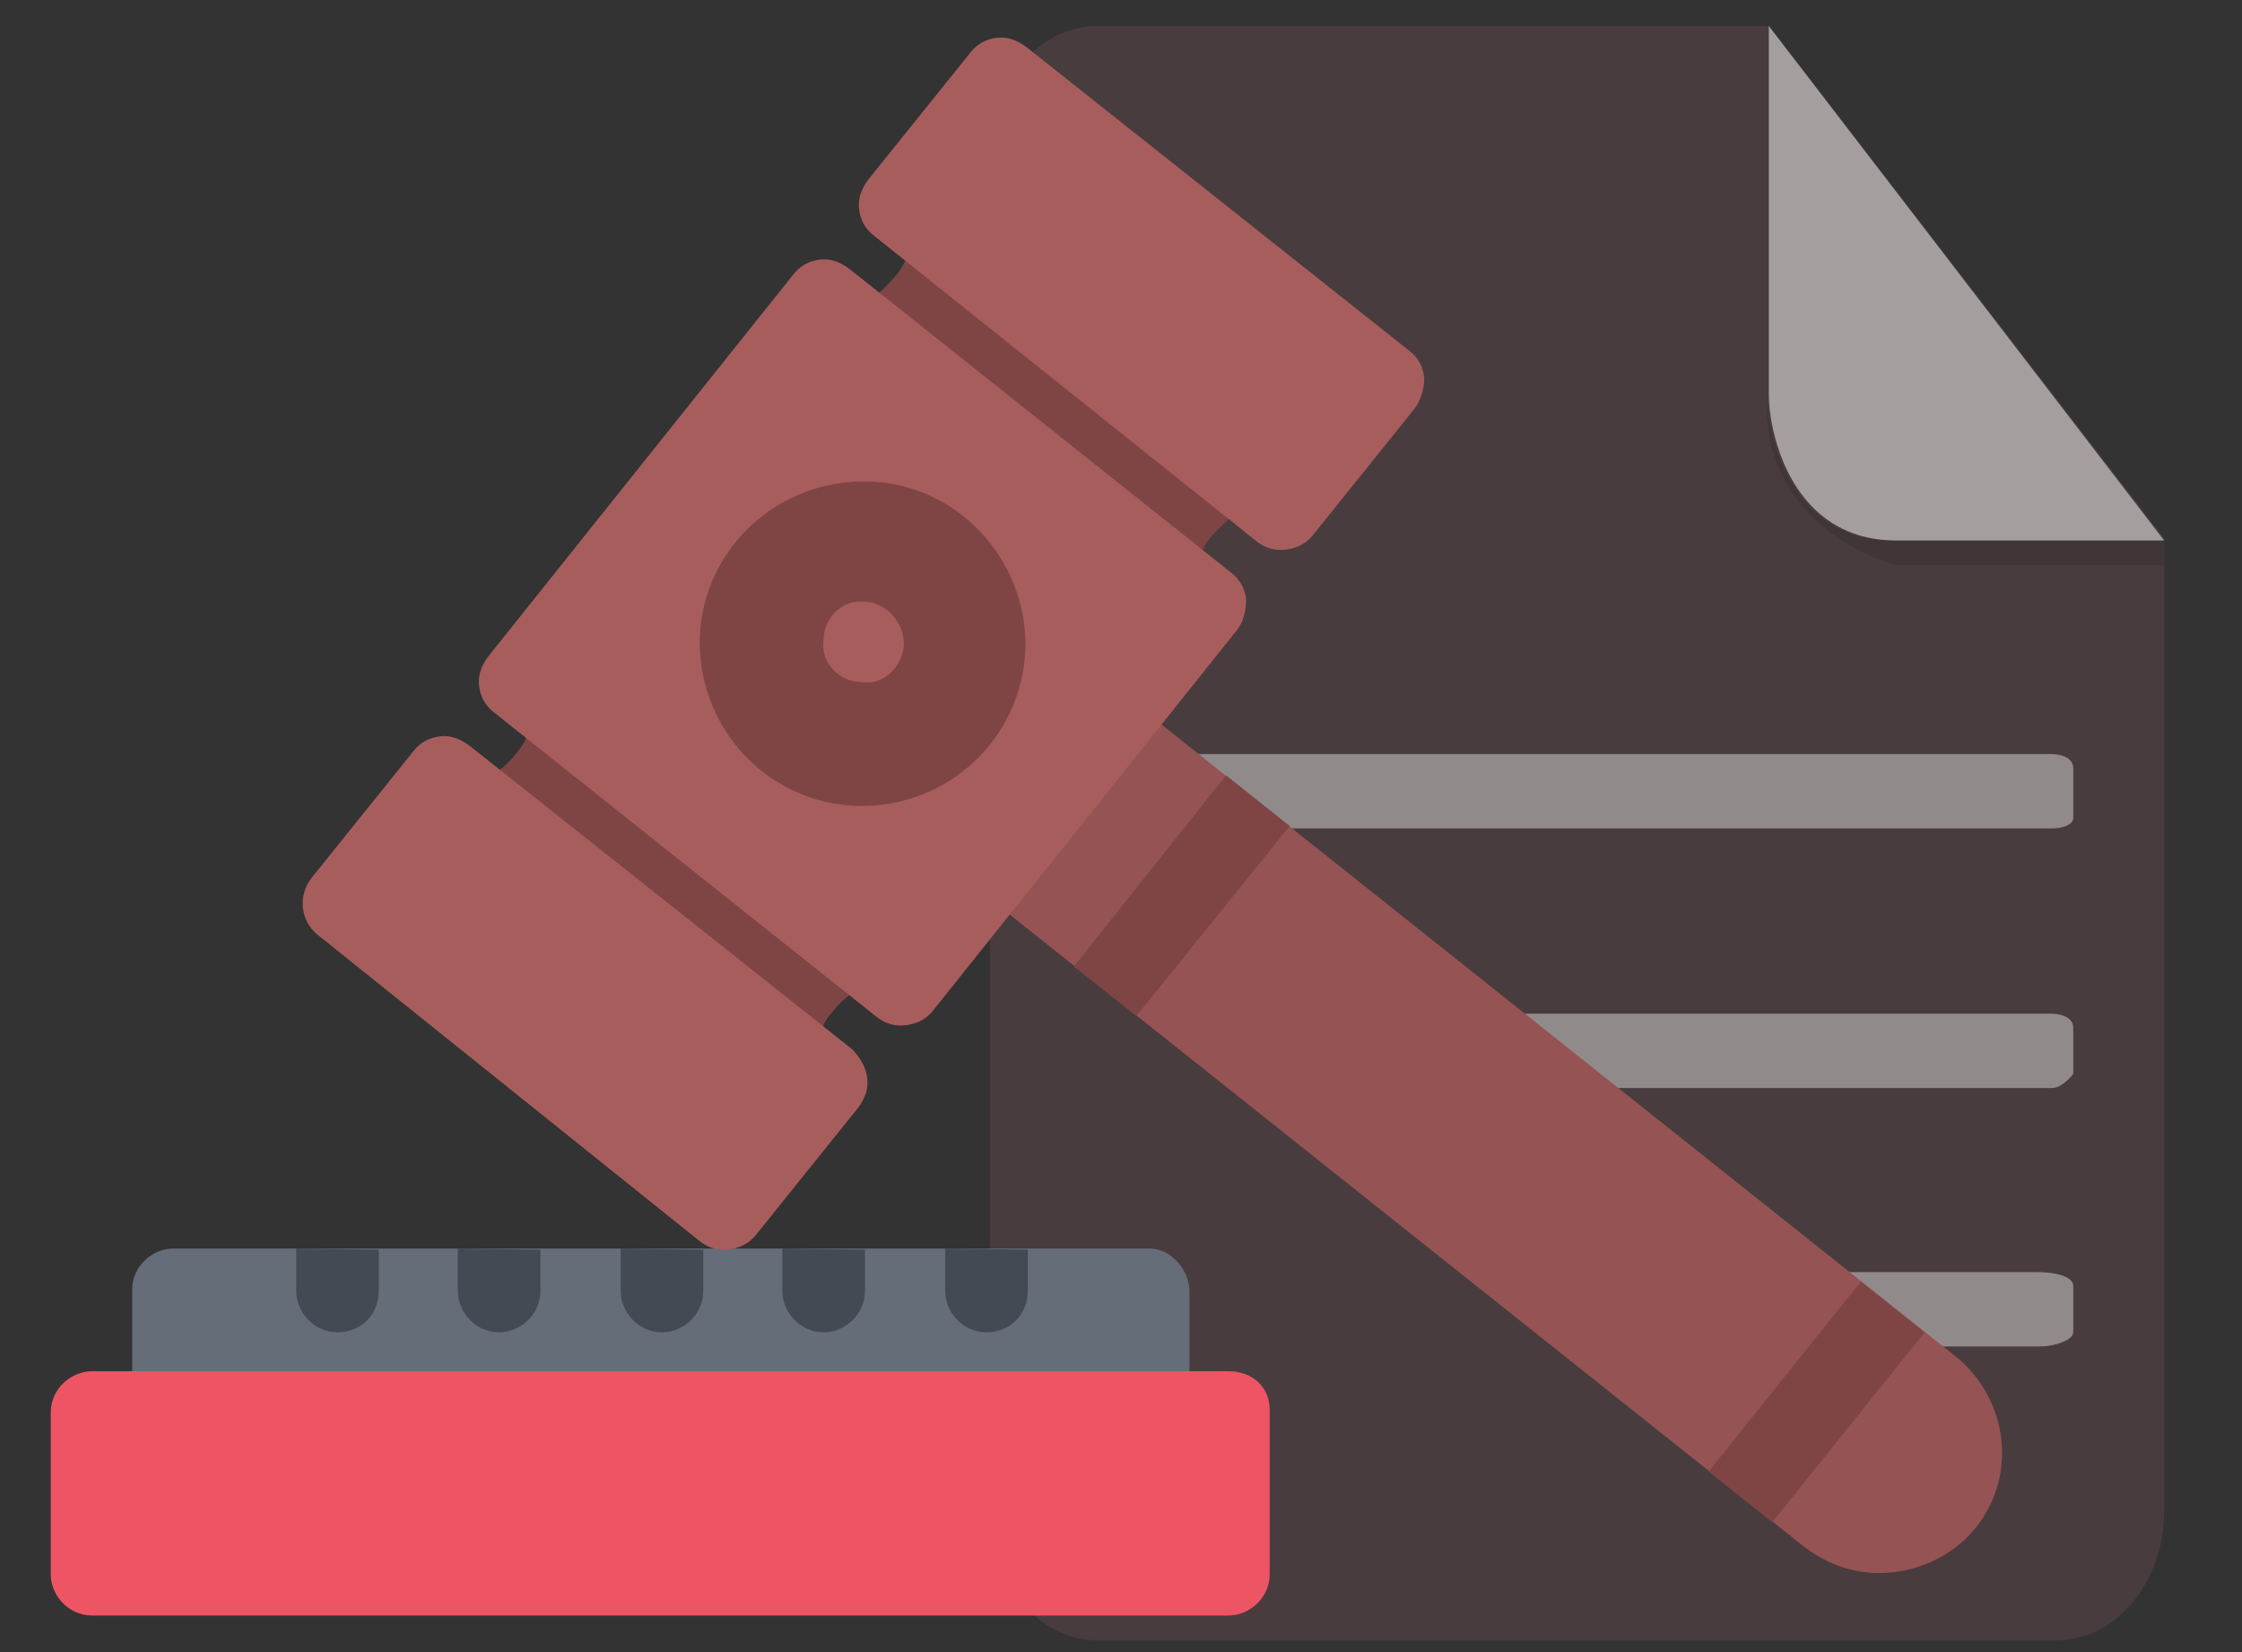 <?xml version="1.0" encoding="utf-8"?>
<!-- Generator: Adobe Illustrator 22.1.0, SVG Export Plug-In . SVG Version: 6.00 Build 0)  -->
<svg version="1.1" id="图层_1" xmlns="http://www.w3.org/2000/svg" xmlns:xlink="http://www.w3.org/1999/xlink" x="0px" y="0px"
	 viewBox="0 0 190 140" style="enable-background:new 0 0 190 140;" xml:space="preserve">
<rect x="0" y="0" width="190" height="140" fill="#333333" stroke="none"/>
<style type="text/css">
	.st0{opacity:0.16;fill:#B76C7C;enable-background:new    ;}
	.st1{opacity:0.4;fill:#FFFFFF;enable-background:new    ;}
	.st2{opacity:0.12;enable-background:new    ;}
	.st3{opacity:0.5;fill:#FFFFFF;enable-background:new    ;}
	.st4{fill:#656D78;}
	.st5{fill:#965353;}
	.st6{fill:#7F4545;}
	.st7{fill:#A85D5D;}
	.st8{fill:#ED5564;}
	.st9{fill:#434A54;}
</style>
<path class="st0" d="M93,2.2c-5,0-9.1,4.9-9.1,10.9v115c0,6,4.1,10.9,9.1,10.9h81.3c5,0,9.1-4.9,9.1-10.9V45.6L149.9,2.2H93z"/>
<path class="st1" d="M173.9,70.2c0.9,0,1.8-0.3,1.8-0.9v-4.2c0-1.2-1.8-1.2-1.8-1.2h-84l9.4,6.3H173.9z M173.9,92.2
	c0.9,0,1.8-1.2,1.8-1.2v-3.9c0-1.2-1.8-1.2-1.8-1.2h-51.2l9.4,6.3C132.1,92.2,173.9,92.2,173.9,92.2z M172.8,114.1
	c1.5,0,2.9-0.6,2.9-1.2V109c0-1.2-2.9-1.2-2.9-1.2h-33.1l7.2,6.3C146.9,114.1,172.8,114.1,172.8,114.1z"/>
<path class="st2" d="M183.4,45.8v2.1h-22.7c0,0-11.4-2.8-11-14.3c0,0,0.4,12.2,10.7,12.2H183.4z"/>
<path class="st3" d="M149.9,2.2v31.2c0,3.4,2,12.4,10.8,12.4h22.7L149.9,2.2z"/>
<path class="st4" d="M97.4,105.8H14.7c-1.8,0-3.5,1.5-3.5,3.5v10.4c0,1.8,1.5,3.5,3.5,3.5h82.6c1.8,0,3.5-1.5,3.5-3.5l0,0v-10.4
	C100.7,107.5,99.2,105.8,97.4,105.8z"/>
<path class="st5" d="M158.9,133.3c-2.3-0.1-4.3-0.9-6.1-2.3l-70-55.7c-1.5-1.2-1.7-3.5-0.5-4.8L91,59.8c0.5-0.8,1.4-1.2,2.3-1.3
	s1.7,0.1,2.5,0.8l70,55.7c4.4,3.6,5.2,10.1,1.6,14.5C165.4,132,162.1,133.4,158.9,133.3L158.9,133.3z"/>
<path class="st6" d="M107.5,37.7L81.8,17.4c-1.5-1.2-3.7-0.9-4.8,0.5c-1,1.2-1,2.8-0.2,4c-0.1,0.2-0.3,0.8-1,1.6
	c-0.7,0.8-1.2,1.2-1.4,1.4c-1.4-0.5-2.9-0.1-3.9,1.2c-1.2,1.4-0.9,3.6,0.6,4.8l0,0l25.5,20.5l0,0c0.6,0.5,1.3,0.8,2.1,0.8h0.1
	c1.8,0,3.5-1.5,3.5-3.2c0-0.8-0.1-1.4-0.5-2.1c0.1-0.2,0.3-0.9,1-1.6c0.7-0.7,1.2-1.2,1.4-1.4c1.4,0.5,2.9,0.1,3.9-1.2
	C109.2,41.1,109,38.9,107.5,37.7L107.5,37.7z M75.4,25.5L75.4,25.5C75.3,25.4,75.4,25.5,75.4,25.5z M103.1,43.2L103.1,43.2
	L103.1,43.2z M75.3,78.2L75.3,78.2L49.7,57.8l0,0c-1.5-1.2-3.7-0.9-4.8,0.5c-0.9,1.2-1,2.8-0.2,4c-0.1,0.2-0.3,0.8-1,1.6
	c-0.6,0.8-1.2,1.2-1.4,1.4c-1.4-0.5-2.9-0.1-3.9,1.2c-1.2,1.5-0.9,3.7,0.5,4.8l0,0l25.5,20.5l0,0c0.6,0.5,1.3,0.8,2.1,0.8h0.1
	c1.8,0,3.5-1.5,3.5-3.2c0-0.8-0.1-1.4-0.5-2.1c0.1-0.2,0.3-0.9,1-1.6c0.6-0.8,1.2-1.2,1.4-1.4c1.4,0.5,2.9,0.1,3.9-1.2
	C76.9,81.5,76.6,79.3,75.3,78.2z M71,83.5L71,83.5L71,83.5C71.1,83.6,71,83.6,71,83.5L71,83.5z"/>
<path class="st6" d="M96.3,86.1l13-16.1l-5.4-4.3L91,81.9L96.3,86.1z M150.2,129l12.9-16.1l-5.4-4.3l-12.9,16.1L150.2,129z"/>
<path class="st7" d="M105.6,50.8c-0.1-0.9-0.5-1.7-1.3-2.3L72,22.8c-0.8-0.6-1.6-0.9-2.5-0.8s-1.7,0.5-2.3,1.3L41.4,55.6
	c-0.6,0.8-0.9,1.6-0.8,2.5c0.1,0.9,0.5,1.7,1.3,2.3l32.3,25.7c0.6,0.5,1.3,0.8,2.1,0.8c1.2,0,2.2-0.5,2.8-1.3l25.8-32.3
	C105.4,52.6,105.6,51.7,105.6,50.8L105.6,50.8z"/>
<path class="st6" d="M73.6,40.8c-7.6-0.2-14,5.6-14.3,13.2c-0.2,7.6,5.6,14,13.3,14.3c7.6,0.2,14-5.6,14.3-13.3
	C87.1,47.5,81.2,41,73.6,40.8z"/>
<path class="st7" d="M76.6,54.6c-0.1,1.8-1.6,3.5-3.6,3.2c-1.8,0-3.5-1.6-3.2-3.6c0-1.8,1.6-3.5,3.6-3.2
	C75.1,51.1,76.6,52.7,76.6,54.6z"/>
<path class="st7" d="M120.7,32c-0.1-0.9-0.5-1.7-1.3-2.3L87,4c-0.8-0.6-1.6-0.9-2.5-0.8c-0.9,0.1-1.7,0.5-2.3,1.3l-8.6,10.7
	c-0.6,0.8-0.9,1.6-0.8,2.5c0.1,0.9,0.5,1.7,1.3,2.3l32.3,25.8c0.6,0.5,1.3,0.8,2.1,0.8c1.2,0,2.2-0.5,2.8-1.3l8.6-10.7
	C120.4,33.9,120.7,33,120.7,32z M72.2,88.9L39.8,63.2c-0.8-0.6-1.6-0.9-2.5-0.8c-0.9,0.1-1.7,0.5-2.3,1.3l-8.6,10.7
	c-1.2,1.5-0.9,3.7,0.5,4.8l32.3,25.9c0.6,0.5,1.3,0.8,2.1,0.8c1.2,0,2.2-0.5,2.8-1.3l8.6-10.7c0.6-0.8,0.9-1.6,0.8-2.5
	C73.4,90.4,72.8,89.5,72.2,88.9L72.2,88.9z"/>
<path class="st8" d="M104.1,116.2H7.8c-1.8,0-3.5,1.5-3.5,3.5v13.7c0,1.8,1.5,3.5,3.5,3.5h96.3c1.8,0,3.5-1.5,3.5-3.5v-13.7
	C107.7,117.6,106.2,116.2,104.1,116.2z"/>
<path class="st9" d="M80.1,105.8L80.1,105.8v3.6c0,1.8,1.5,3.5,3.5,3.5s3.5-1.5,3.5-3.5l0,0v-3.5l0,0L80.1,105.8L80.1,105.8z
	 M66.3,105.8L66.3,105.8v3.6c0,1.8,1.5,3.5,3.5,3.5c1.8,0,3.5-1.5,3.5-3.5v-3.5l0,0L66.3,105.8L66.3,105.8z M52.6,105.8v3.6
	c0,1.8,1.5,3.5,3.5,3.5l0,0c1.8,0,3.5-1.5,3.5-3.5v-3.5l0,0L52.6,105.8L52.6,105.8z M38.8,105.8L38.8,105.8v3.6
	c0,1.8,1.5,3.5,3.5,3.5c1.8,0,3.5-1.5,3.5-3.5v-3.5l0,0L38.8,105.8L38.8,105.8z M25.1,105.8L25.1,105.8v3.6c0,1.8,1.5,3.5,3.5,3.5
	s3.5-1.5,3.5-3.5v-3.5l0,0L25.1,105.8L25.1,105.8z"/>
</svg>
